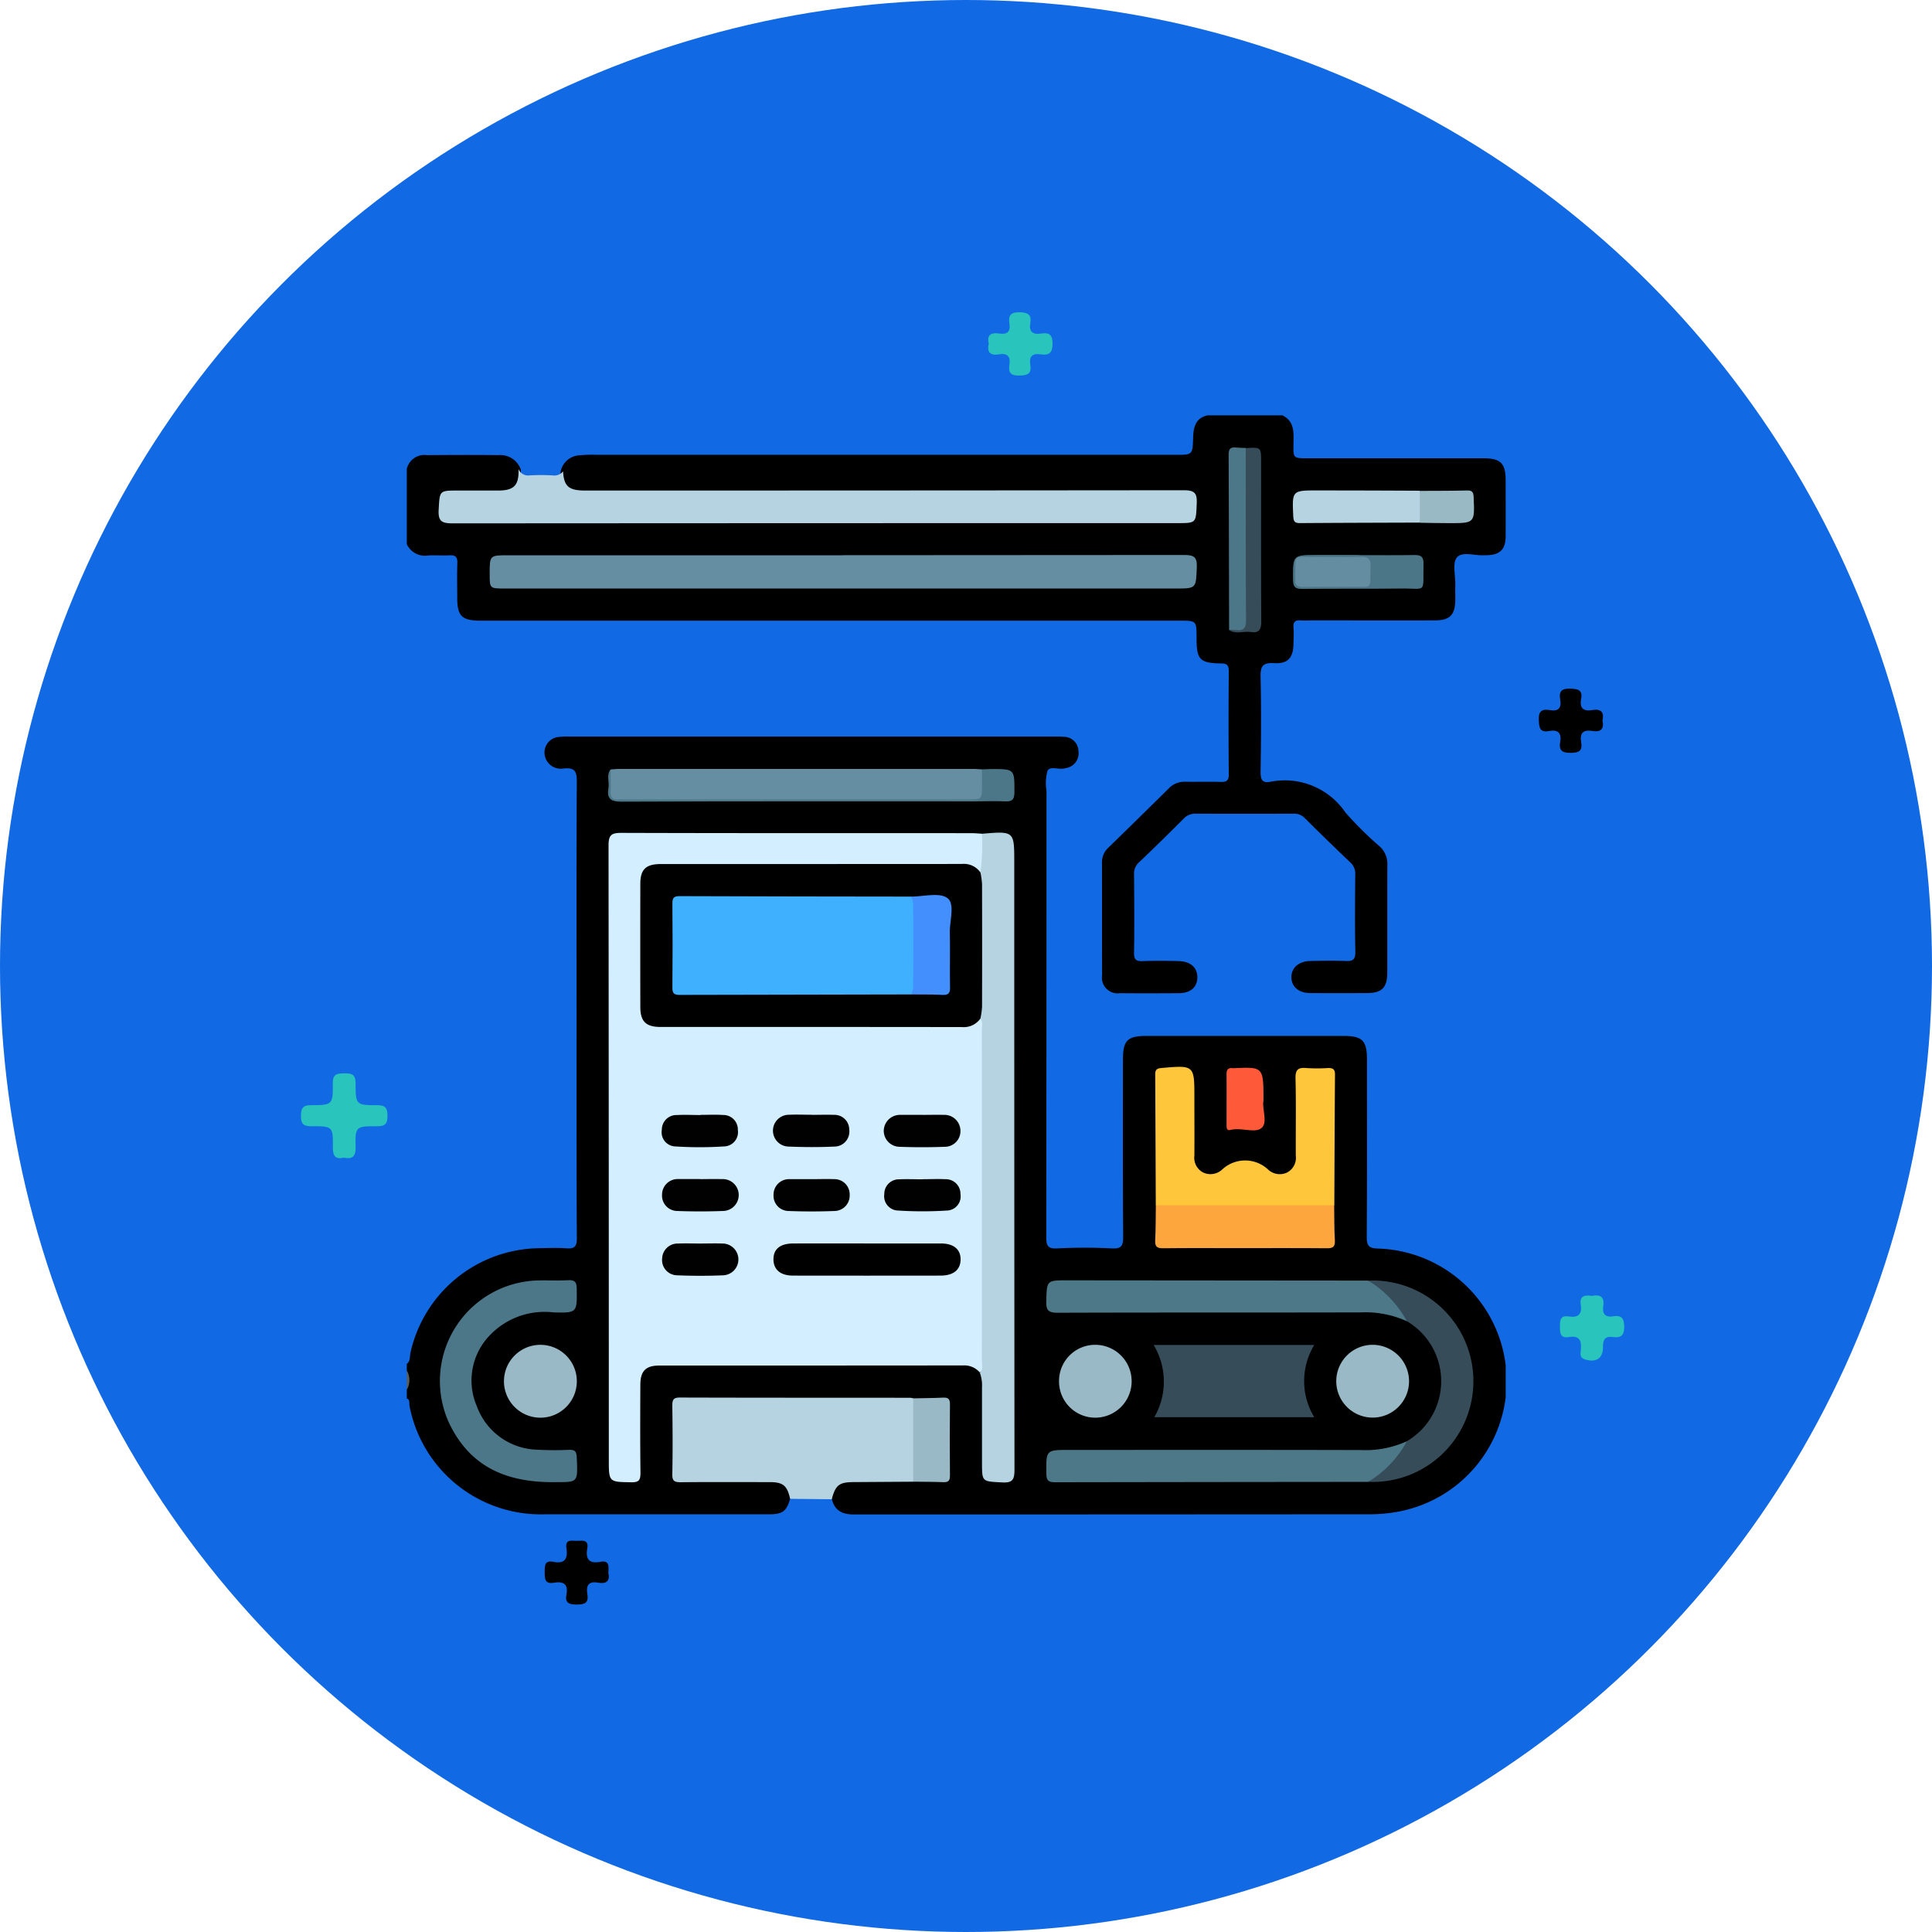 <svg xmlns="http://www.w3.org/2000/svg" xmlns:xlink="http://www.w3.org/1999/xlink" width="99" height="99" viewBox="0 0 99 99">
  <defs>
    <clipPath id="clip-path">
      <rect id="Rectángulo_37140" data-name="Rectángulo 37140" width="56.31" height="56.321" fill="none"/>
    </clipPath>
  </defs>
  <g id="Grupo_156594" data-name="Grupo 156594" transform="translate(-1171 -5097)">
    <circle id="Elipse_4760" data-name="Elipse 4760" cx="49.5" cy="49.5" r="49.5" transform="translate(1171 5097)" fill="#1169e3"/>
    <g id="Grupo_156592" data-name="Grupo 156592" transform="translate(1191.845 5118.283)">
      <g id="Grupo_156591" data-name="Grupo 156591" clip-path="url(#clip-path)">
        <path id="Trazado_127085" data-name="Trazado 127085" d="M19.644,76.49c-.193.647-.388.792-1.1.792q-5.742,0-11.484,0a6.847,6.847,0,0,1-6.922-5.56c-.028-.128.046-.307-.141-.379V70.9a1.881,1.881,0,0,0,0-.99v-.33c.2-.151.15-.395.194-.592A6.843,6.843,0,0,1,6.74,63.647c.477-.007.955-.029,1.429.005.413.03.548-.075.545-.523C8.694,59.371,8.7,55.613,8.7,51.856c0-4.033-.01-8.066.012-12.1,0-.521-.075-.745-.664-.693a.834.834,0,0,1-.988-.736.8.8,0,0,1,.665-.871,4.2,4.2,0,0,1,.658-.025q12.372,0,24.744,0c.183,0,.367-.006.549.012a.745.745,0,0,1,.741.738.766.766,0,0,1-.664.867l-.054.012c-.294.08-.727-.14-.866.122a2.379,2.379,0,0,0-.053,1.024q0,11.438-.011,22.877c0,.445.084.6.557.574a27.591,27.591,0,0,1,2.8,0c.52.029.584-.159.581-.613-.019-3.024-.011-6.049-.01-9.074,0-.967.234-1.2,1.191-1.2H48.012c.951,0,1.19.242,1.19,1.208,0,3.025.011,6.049-.011,9.074,0,.466.088.6.586.613a6.8,6.8,0,0,1,.8,13.52,7.846,7.846,0,0,1-1.147.095q-13.252.008-26.5.012c-.6,0-.993-.183-1.147-.778-.1-.6.2-.976.87-1.027.749-.057,1.5-.015,2.252-.02.348,0,.7-.012,1.043.007.4-.019.8-.01,1.2-.007.333,0,.509-.121.508-.478,0-1,0-2.007,0-3.01,0-.321-.15-.461-.466-.464-.42,0-.839.009-1.259-.009-3.7.029-7.392.005-11.087.013-1.029,0-1.03,0-1.03,1.022,0,.768.014,1.537,0,2.305-.011.448.169.621.613.617,1.336-.009,2.671-.007,4.006,0a1.6,1.6,0,0,1,.8.13.7.7,0,0,1,.414.9" transform="translate(0 -20.969)"/>
        <path id="Trazado_127086" data-name="Trazado 127086" d="M44.871,0c.636.319.573.9.564,1.472-.011.728,0,.728.708.728q4.508,0,9.016,0c.893,0,1.147.252,1.149,1.134,0,.953.005,1.906,0,2.859,0,.678-.293.96-.968.975-.037,0-.074,0-.11,0-.487.039-1.136-.214-1.417.11-.241.278-.076.908-.086,1.383-.006.275,0,.55,0,.825-.018.751-.283,1.02-1.047,1.022-2.089.007-4.178,0-6.268,0-.2,0-.4.014-.6,0-.28-.025-.4.069-.376.367.023.273.008.549,0,.824-.009.718-.28,1.042-.992,1-.6-.039-.706.173-.694.721.037,1.612.026,3.226,0,4.838,0,.389.062.6.5.519A3.76,3.76,0,0,1,48.1,20.354a18.171,18.171,0,0,0,1.757,1.738,1.2,1.2,0,0,1,.389.927c-.008,1.851,0,3.7-.005,5.553,0,.749-.284,1.03-1.027,1.033q-1.457.007-2.914,0c-.593,0-.969-.325-.971-.81s.376-.822.963-.835c.6-.013,1.21-.024,1.814,0,.367.017.506-.066.5-.471-.028-1.319-.016-2.639-.005-3.959a.772.772,0,0,0-.256-.624q-1.175-1.117-2.324-2.262a.746.746,0,0,0-.581-.232q-2.5.01-5,0a.809.809,0,0,0-.63.253Q38.68,21.8,37.526,22.9a.771.771,0,0,0-.261.62c.012,1.338.023,2.677,0,4.014-.008.393.142.444.471.431.6-.022,1.209-.015,1.814,0s.957.325.959.826-.333.814-.947.819c-1.008.007-2.016.009-3.024,0a.8.8,0,0,1-.909-.913c-.007-1.924,0-3.849-.006-5.773a1.015,1.015,0,0,1,.333-.777q1.557-1.514,3.1-3.041a1.1,1.1,0,0,1,.838-.33c.6.009,1.21-.011,1.814.008.3.009.415-.066.412-.393q-.023-2.639,0-5.278c0-.31-.087-.4-.4-.4-1.092-.018-1.251-.2-1.251-1.3,0-.892,0-.892-.878-.892H3.742c-.911-.006-1.151-.239-1.157-1.134,0-.6-.016-1.21.005-1.814.011-.318-.1-.42-.409-.4-.365.024-.734-.019-1.1.011A1.026,1.026,0,0,1,0,6.6V2.75a.92.92,0,0,1,1.023-.711c1.222-.009,2.443-.015,3.664,0a1.107,1.107,0,0,1,1.155.743c.036.821-.294,1.2-1.1,1.234-.769.029-1.54.02-2.309,0-.45-.009-.626.169-.61.617.019.566.078.656.608.68.165.007.33,0,.495,0H39.216c.11,0,.22,0,.33,0,.7-.009.793-.125.745-.808-.022-.31-.142-.476-.464-.481-.22,0-.44-.005-.66-.005H9.806a8.38,8.38,0,0,1-.88-.018A1.023,1.023,0,0,1,7.888,2.855a1.041,1.041,0,0,1,.988-.809,6.636,6.636,0,0,1,.877-.022h29.1c.183,0,.366,0,.549,0,.86,0,.866,0,.892-.887.016-.53.121-.989.726-1.136Z"/>
        <path id="Trazado_127087" data-name="Trazado 127087" d="M0,111.292a.983.983,0,0,1,0,.99Z" transform="translate(0 -62.348)" fill="#5c5c5c"/>
        <path id="Trazado_127088" data-name="Trazado 127088" d="M43.283,118.757l-3.075.02c-.72.005-.908.156-1.1.879l-2.133-.022c-.155-.682-.359-.854-1.047-.856-1.518,0-3.037-.01-4.555.006-.321,0-.444-.056-.436-.414.025-1.17.017-2.341,0-3.512,0-.292.054-.415.385-.414,3.933.012,7.866.009,11.8.012a.9.9,0,0,1,.161.029.8.8,0,0,1,.171.56q.015,1.579,0,3.158a.71.71,0,0,1-.174.555" transform="translate(-17.332 -64.114)" fill="#b6d3e1"/>
        <path id="Trazado_127089" data-name="Trazado 127089" d="M42.539,76.311a1.054,1.054,0,0,0-.876-.367q-7.78.007-15.56.006c-.688,0-.962.286-.965.972-.007,1.5-.013,3.006.006,4.509,0,.361-.053.509-.466.5-1.155-.018-1.156,0-1.156-1.176q0-15.727-.014-31.453c0-.547.151-.649.666-.647,5.974.019,11.949.012,17.924.014.182,0,.364.018.547.028a2.084,2.084,0,0,1-.1,2.019,3.794,3.794,0,0,0-1.815-.3q-6.9.013-13.793,0c-.22,0-.44-.006-.66.005-.718.037-.941.256-.945.986-.01,1.979-.007,3.957,0,5.936,0,.857.21,1.074,1.075,1.079,2.271.013,4.543,0,6.814,0,2.455,0,4.909,0,7.364,0a4.053,4.053,0,0,0,1.981-.3c.311.19.248.508.25.788.011,1.428,0,2.856,0,4.284,0,4.083,0,8.166-.008,12.249,0,.3.144.678-.276.854" transform="translate(-13.17 -27.259)" fill="#d3eefe"/>
        <path id="Trazado_127090" data-name="Trazado 127090" d="M66.686,76.293c.178-.164.1-.379.1-.571q.007-8.493,0-16.986c0-.2.06-.405-.079-.584a.794.794,0,0,1-.1-.529q0-3.215,0-6.43a.786.786,0,0,1,.1-.528,9.968,9.968,0,0,0,.08-1.983c1.658-.139,1.658-.139,1.658,1.457q0,15.557.011,31.115c0,.5-.074.7-.634.666-1.028-.054-1.03-.015-1.03-1.029,0-1.282,0-2.565,0-3.848a1.865,1.865,0,0,0-.113-.75" transform="translate(-37.317 -27.241)" fill="#b6d3e1"/>
        <path id="Trazado_127091" data-name="Trazado 127091" d="M87.234,83q-.013-3.351-.029-6.7c0-.224.063-.31.307-.331,1.7-.148,1.7-.154,1.7,1.522,0,.989.006,1.979,0,2.968a.851.851,0,0,0,.456.866.877.877,0,0,0,.968-.155,1.723,1.723,0,0,1,2.353,0,.872.872,0,0,0,.967.156.853.853,0,0,0,.453-.867c-.008-1.319.018-2.639-.015-3.957-.011-.455.14-.569.557-.532a8.8,8.8,0,0,0,1.1,0c.244-.009.369.05.366.329-.017,2.234-.024,4.468-.034,6.7a1.053,1.053,0,0,1-.73.176q-3.841,0-7.683,0A1.015,1.015,0,0,1,87.234,83" transform="translate(-48.854 -42.524)" fill="#fec63b"/>
        <path id="Trazado_127092" data-name="Trazado 127092" d="M23.675,41.224c.146-.009.291-.026.436-.026q9.078,0,18.156,0c.146,0,.292.014.437.022A1.787,1.787,0,0,1,42.84,42.5a.325.325,0,0,1-.367.324c-.128,0-.256,0-.384,0H24.244c-.621,0-.628,0-.618-.618a3.234,3.234,0,0,1,.048-.979" transform="translate(-13.228 -23.079)" fill="#658ea2"/>
        <path id="Trazado_127093" data-name="Trazado 127093" d="M91.009,121.612q-8.028.007-16.054.019c-.332,0-.436-.088-.44-.431-.014-1.226-.028-1.225,1.179-1.225,4.985,0,9.97-.007,14.956.007a5.08,5.08,0,0,0,2.344-.455.26.26,0,0,1-.013.351,4.371,4.371,0,0,1-1.97,1.733" transform="translate(-41.742 -66.961)" fill="#4c7888"/>
        <path id="Trazado_127094" data-name="Trazado 127094" d="M92.991,102.886a5.1,5.1,0,0,0-2.344-.455c-5.187.014-10.373,0-15.56.018-.458,0-.589-.118-.577-.577.03-1.083.006-1.085,1.1-1.084l15.394.013a4.371,4.371,0,0,1,1.97,1.733.26.26,0,0,1,.014.351" transform="translate(-41.742 -56.464)" fill="#4c7888"/>
        <path id="Trazado_127095" data-name="Trazado 127095" d="M9.846,111.116c-2.692.059-4.506-.854-5.542-3.032a5.156,5.156,0,0,1,4.52-7.3c.531-.014,1.063.015,1.593-.013.347-.018.425.113.43.44.015,1.217.026,1.244-1.185,1.209a3.879,3.879,0,0,0-3.245,1.149,3.328,3.328,0,0,0-.684,3.671,3.385,3.385,0,0,0,3.075,2.215,15.973,15.973,0,0,0,1.648.007c.274-.007.378.068.391.366.058,1.289.069,1.289-1,1.289" transform="translate(-2.139 -56.453)" fill="#4c7788"/>
        <path id="Trazado_127096" data-name="Trazado 127096" d="M87.021,108.321h8.23a3.566,3.566,0,0,0,0,3.7H87.054a3.63,3.63,0,0,0-.033-3.7" transform="translate(-48.751 -60.683)" fill="#364c59"/>
        <path id="Trazado_127097" data-name="Trazado 127097" d="M87.228,92.037h9.141c.01.6,0,1.207.036,1.809.016.319-.1.4-.405.395-1.519-.014-3.038-.006-4.558-.006-1.282,0-2.563-.009-3.844.006-.305,0-.418-.079-.4-.4.03-.6.024-1.206.033-1.81" transform="translate(-48.848 -51.561)" fill="#fea63e"/>
        <path id="Trazado_127098" data-name="Trazado 127098" d="M114.007,102.9a5.515,5.515,0,0,0-1.983-2.085,5.161,5.161,0,1,1,0,10.312,5.513,5.513,0,0,0,1.984-2.085,3.566,3.566,0,0,0,0-6.143" transform="translate(-62.757 -56.477)" fill="#364c59"/>
        <path id="Trazado_127099" data-name="Trazado 127099" d="M76,110.174a1.854,1.854,0,0,1,1.873-1.875,1.867,1.867,0,1,1-.037,3.734A1.856,1.856,0,0,1,76,110.174" transform="translate(-42.578 -60.671)" fill="#98b9c5"/>
        <path id="Trazado_127100" data-name="Trazado 127100" d="M112.03,110.157a1.865,1.865,0,1,1-1.843-1.858,1.871,1.871,0,0,1,1.843,1.858" transform="translate(-60.672 -60.671)" fill="#98b9c5"/>
        <path id="Trazado_127101" data-name="Trazado 127101" d="M13.175,108.3a1.867,1.867,0,0,1,.02,3.734,1.867,1.867,0,1,1-.02-3.734" transform="translate(-6.339 -60.671)" fill="#98b9c5"/>
        <path id="Trazado_127102" data-name="Trazado 127102" d="M59.009,118.762q0-2.136,0-4.272c.51-.011,1.021-.012,1.53-.036.253-.011.354.062.352.334q-.019,1.836,0,3.671c0,.28-.108.336-.354.326-.511-.019-1.022-.017-1.533-.024" transform="translate(-33.058 -64.119)" fill="#98b9c5"/>
        <path id="Trazado_127103" data-name="Trazado 127103" d="M97.4,77.706c-.086.438.267,1.179-.153,1.436-.343.211-1.012-.073-1.539.06-.192.048-.2-.1-.2-.231,0-.878.005-1.756,0-2.633,0-.247.1-.329.328-.3a.328.328,0,0,0,.055,0C97.4,75.97,97.4,75.97,97.4,77.706" transform="translate(-53.502 -42.585)" fill="#fe5a39"/>
        <path id="Trazado_127104" data-name="Trazado 127104" d="M23.589,41.23c0,.384.013.769,0,1.153-.01.279.09.413.38.386.109-.01.219,0,.329,0H41.916c.7,0,.7,0,.7-.719v-.823c.164-.006.329-.017.493-.018,1.187,0,1.173,0,1.17,1.183,0,.353-.089.491-.46.474-.548-.025-1.1,0-1.648,0-6.009,0-12.017-.01-18.026.016-.585,0-.756-.178-.667-.708.053-.313-.12-.651.106-.945" transform="translate(-13.143 -23.085)" fill="#4b7788"/>
        <path id="Trazado_127105" data-name="Trazado 127105" d="M7.806,6.264a.52.52,0,0,0,.553.323,10.33,10.33,0,0,1,1.2,0,.563.563,0,0,0,.526-.21c.042.766.289.985,1.123.985q15.341,0,30.681-.015c.579,0,.689.164.666.692-.043.992-.012.993-1.012.993q-18.557,0-37.115.012c-.549,0-.752-.1-.718-.695.057-.985.015-.987,1.013-.987.678,0,1.356,0,2.034,0,.818,0,1.07-.268,1.047-1.094" transform="translate(-2.077 -3.509)" fill="#b6d3e1"/>
        <path id="Trazado_127106" data-name="Trazado 127106" d="M27.764,16.284q8.74,0,17.48-.01c.476,0,.669.082.647.617-.045,1.1-.012,1.1-1.1,1.1H10.435c-.779,0-.779,0-.779-.75,0-.954,0-.954.957-.954h17.15" transform="translate(-5.409 -9.117)" fill="#658ea2"/>
        <path id="Trazado_127107" data-name="Trazado 127107" d="M109.748,10.4c-2.047.007-4.094.011-6.142.026-.265,0-.33-.089-.342-.347-.062-1.328-.069-1.33,1.271-1.327q2.605,0,5.21.015a1.784,1.784,0,0,1,0,1.632" transform="translate(-57.839 -4.904)" fill="#b6d3e1"/>
        <path id="Trazado_127108" data-name="Trazado 127108" d="M95.781,13.083c-.006-2.994-.009-5.988-.025-8.982,0-.3.115-.387.387-.359.163.016.327.017.491.024a.975.975,0,0,1,.187.775q.008,3.865,0,7.73c0,.91-.113.99-1.041.812" transform="translate(-53.644 -2.093)" fill="#4b7788"/>
        <path id="Trazado_127109" data-name="Trazado 127109" d="M95.812,13.1a2.819,2.819,0,0,1,.329.007c.391.053.543-.075.54-.5-.02-2.94-.014-5.88-.015-8.82.787-.051.787-.051.787.707,0,2.72-.008,5.441.008,8.161,0,.421-.1.62-.545.553-.365-.055-.754.132-1.1-.1" transform="translate(-53.676 -2.106)" fill="#364c59"/>
        <path id="Trazado_127110" data-name="Trazado 127110" d="M106.638,16.278c.953,0,1.906.011,2.859-.006.337-.006.453.113.445.445-.035,1.574.205,1.251-1.205,1.271-1.668.023-3.336,0-5,.021-.347,0-.476-.082-.479-.457-.01-1.283-.025-1.283,1.239-1.283h2.144v.01" transform="translate(-57.844 -9.114)" fill="#4b7687"/>
        <path id="Trazado_127111" data-name="Trazado 127111" d="M118.03,10.4q0-.816,0-1.632c.806-.005,1.613,0,2.418-.021.266-.007.33.083.341.342.058,1.333.066,1.334-1.274,1.332-.494,0-.988-.013-1.483-.02" transform="translate(-66.121 -4.897)" fill="#99b9c5"/>
        <path id="Trazado_127112" data-name="Trazado 127112" d="M44.635,52.705a4.262,4.262,0,0,1,.082.591q.009,3.153,0,6.306a4.255,4.255,0,0,1-.084.59,1.037,1.037,0,0,1-.947.436q-7.719-.009-15.438-.005c-.752,0-1.039-.281-1.041-1.018q-.007-3.159,0-6.318c0-.738.286-1.011,1.043-1.012q7.719,0,15.438-.005a1.03,1.03,0,0,1,.946.436" transform="translate(-15.24 -29.282)"/>
        <path id="Trazado_127113" data-name="Trazado 127113" d="M47.585,96.489c1.244,0,2.488,0,3.732,0,.65,0,1.006.306,1,.826s-.365.819-1.017.821q-3.787.006-7.573,0c-.645,0-1-.311-1-.837s.344-.807,1.012-.81c1.281-.005,2.561,0,3.841,0" transform="translate(-23.939 -54.054)"/>
        <path id="Trazado_127114" data-name="Trazado 127114" d="M57.6,81.5c.348,0,.7-.011,1.043,0a.82.82,0,0,1,.861.806.8.8,0,0,1-.785.829c-.786.029-1.575.029-2.361,0a.821.821,0,0,1-.783-.836.83.83,0,0,1,.818-.8c.036,0,.073,0,.109,0h1.1" transform="translate(-31.134 -45.654)" fill="#010101"/>
        <path id="Trazado_127115" data-name="Trazado 127115" d="M44.659,81.5c.384,0,.769-.015,1.151,0a.754.754,0,0,1,.783.753.769.769,0,0,1-.721.871c-.8.037-1.609.034-2.412,0a.815.815,0,0,1,.048-1.629c.383-.018.768,0,1.152,0" transform="translate(-23.921 -45.655)" fill="#010101"/>
        <path id="Trazado_127116" data-name="Trazado 127116" d="M44.682,88.992c.384,0,.769-.016,1.151,0a.777.777,0,0,1,.8.8.789.789,0,0,1-.774.831c-.785.03-1.573.031-2.357,0a.78.78,0,0,1-.77-.832.791.791,0,0,1,.8-.8c.036,0,.073,0,.11,0h1.042v0" transform="translate(-23.939 -49.852)" fill="#010101"/>
        <path id="Trazado_127117" data-name="Trazado 127117" d="M57.618,88.994c.384,0,.769-.018,1.152,0a.751.751,0,0,1,.774.763.726.726,0,0,1-.684.843,20.165,20.165,0,0,1-2.52,0,.733.733,0,0,1-.7-.838A.748.748,0,0,1,56.411,89c.4-.019.8,0,1.207,0" transform="translate(-31.172 -49.852)" fill="#010101"/>
        <path id="Trazado_127118" data-name="Trazado 127118" d="M31.7,88.988c.366,0,.732-.012,1.1,0a.817.817,0,1,1,.071,1.632c-.785.029-1.574.03-2.359,0a.785.785,0,0,1-.769-.836.8.8,0,0,1,.807-.8q.055,0,.11,0H31.7v0" transform="translate(-16.663 -49.85)" fill="#010101"/>
        <path id="Trazado_127119" data-name="Trazado 127119" d="M31.724,96.492c.366,0,.732-.014,1.1,0a.815.815,0,0,1,.084,1.627c-.8.035-1.61.035-2.414,0a.78.78,0,0,1-.747-.853.793.793,0,0,1,.827-.773c.383-.017.768,0,1.152,0" transform="translate(-16.663 -54.054)" fill="#010101"/>
        <path id="Trazado_127120" data-name="Trazado 127120" d="M31.71,81.5c.384,0,.769-.019,1.151.006a.744.744,0,0,1,.756.777.729.729,0,0,1-.7.834,19.578,19.578,0,0,1-2.52,0,.723.723,0,0,1-.675-.849.748.748,0,0,1,.775-.759c.4-.022.8,0,1.206,0" transform="translate(-16.653 -45.655)" fill="#010101"/>
        <path id="Trazado_127121" data-name="Trazado 127121" d="M105.422,18.032c-.511,0-1.022-.007-1.533,0-.248,0-.385-.077-.363-.343,0-.036,0-.073,0-.11.019-1.318-.161-1.055,1.05-1.078.767-.014,1.534.013,2.3-.009.369-.011.52.089.508.487-.039,1.272.15,1.023-1.03,1.05-.31.007-.621,0-.931,0" transform="translate(-57.996 -9.24)" fill="#658da1"/>
        <path id="Trazado_127122" data-name="Trazado 127122" d="M43.185,61.057q-5.929.009-11.858.024c-.278,0-.383-.064-.381-.362q.021-2.169,0-4.338c0-.3.105-.362.382-.361q5.929.02,11.858.024c.282.144.27.416.272.669q.016,1.839,0,3.677c0,.252.011.525-.273.668" transform="translate(-17.336 -31.383)" fill="#3eb0fe"/>
        <path id="Trazado_127123" data-name="Trazado 127123" d="M58.776,60.986a1.461,1.461,0,0,0,.1-.364q.011-2.143,0-4.286a1.477,1.477,0,0,0-.1-.364c.636,0,1.448-.227,1.858.08.394.3.106,1.158.119,1.77.02.931-.007,1.863.012,2.794.007.316-.095.41-.4.394-.528-.027-1.058-.018-1.587-.024" transform="translate(-32.927 -31.312)" fill="#438ffe"/>
      </g>
    </g>
    <g id="Grupo_156593" data-name="Grupo 156593" transform="translate(833.421 454)">
      <path id="Trazado_127053" data-name="Trazado 127053" d="M15.507,123.96c-.454.1-.559-.113-.555-.537.012-1.063-.007-1.081-1.106-1.075-.409,0-.536-.124-.528-.529.007-.377.077-.553.512-.551,1.1,0,1.131-.018,1.119-1.119-.005-.5.239-.507.608-.511s.56.058.56.5c0,1.115.023,1.135,1.112,1.131.421,0,.521.15.522.541s-.1.541-.52.539c-1.11-.006-1.137.014-1.112,1.066.012.488-.169.631-.611.545" transform="translate(339.683 4578.363)" fill="#29c4bb"/>
      <path id="Trazado_127054" data-name="Trazado 127054" d="M213.642,151.161c.406-.078.632.057.565.517-.056.385.077.6.5.533s.57.088.573.537c0,.47-.189.578-.589.525-.383-.052-.5.115-.5.5.012.6-.357.826-.934.645-.274-.086-.214-.3-.2-.477.048-.472-.06-.76-.616-.666-.431.073-.457-.2-.456-.527s.014-.6.451-.53c.471.073.694-.1.616-.6-.075-.475.23-.5.582-.454" transform="translate(205.528 4558.239)" fill="#29c4bb"/>
      <path id="Trazado_127055" data-name="Trazado 127055" d="M210.718,69.268c.1.453-.1.608-.527.537-.46-.078-.648.111-.567.569s-.113.548-.542.553-.609-.127-.532-.557c.082-.459-.109-.648-.565-.562-.472.089-.513-.158-.531-.555-.021-.466.16-.588.566-.517.441.077.606-.106.531-.537-.072-.412.061-.579.521-.563.4.014.639.072.552.536s.115.639.567.563c.425-.072.632.081.526.534" transform="translate(208.976 4610.651)" fill="#010000"/>
      <path id="Trazado_127056" data-name="Trazado 127056" d="M55.04,186.64c.1.423-.11.578-.532.5-.5-.09-.614.169-.543.587.079.465-.146.537-.555.535-.39,0-.6-.091-.518-.511.108-.553-.169-.688-.645-.607s-.466-.225-.467-.559.007-.6.448-.512c.593.117.745-.168.665-.7-.077-.508.311-.362.569-.377.274-.016.579-.052.5.389-.1.545.092.8.67.687.482-.092.423.243.409.566" transform="translate(313.711 4536.959)" fill="#010000"/>
      <path id="Trazado_127057" data-name="Trazado 127057" d="M121.786,17.426c-.114-.483.153-.577.548-.518.41.061.572-.109.509-.513s.058-.588.522-.578c.427.009.623.119.548.558s.131.6.553.533c.391-.059.587.035.589.513s-.182.62-.608.553c-.45-.072-.6.133-.533.553.078.472-.175.526-.572.534-.424.009-.562-.151-.5-.54.068-.427-.09-.622-.535-.547s-.62-.106-.523-.547" transform="translate(266.46 4643.184)" fill="#29c4bb"/>
    </g>
  </g>
</svg>
